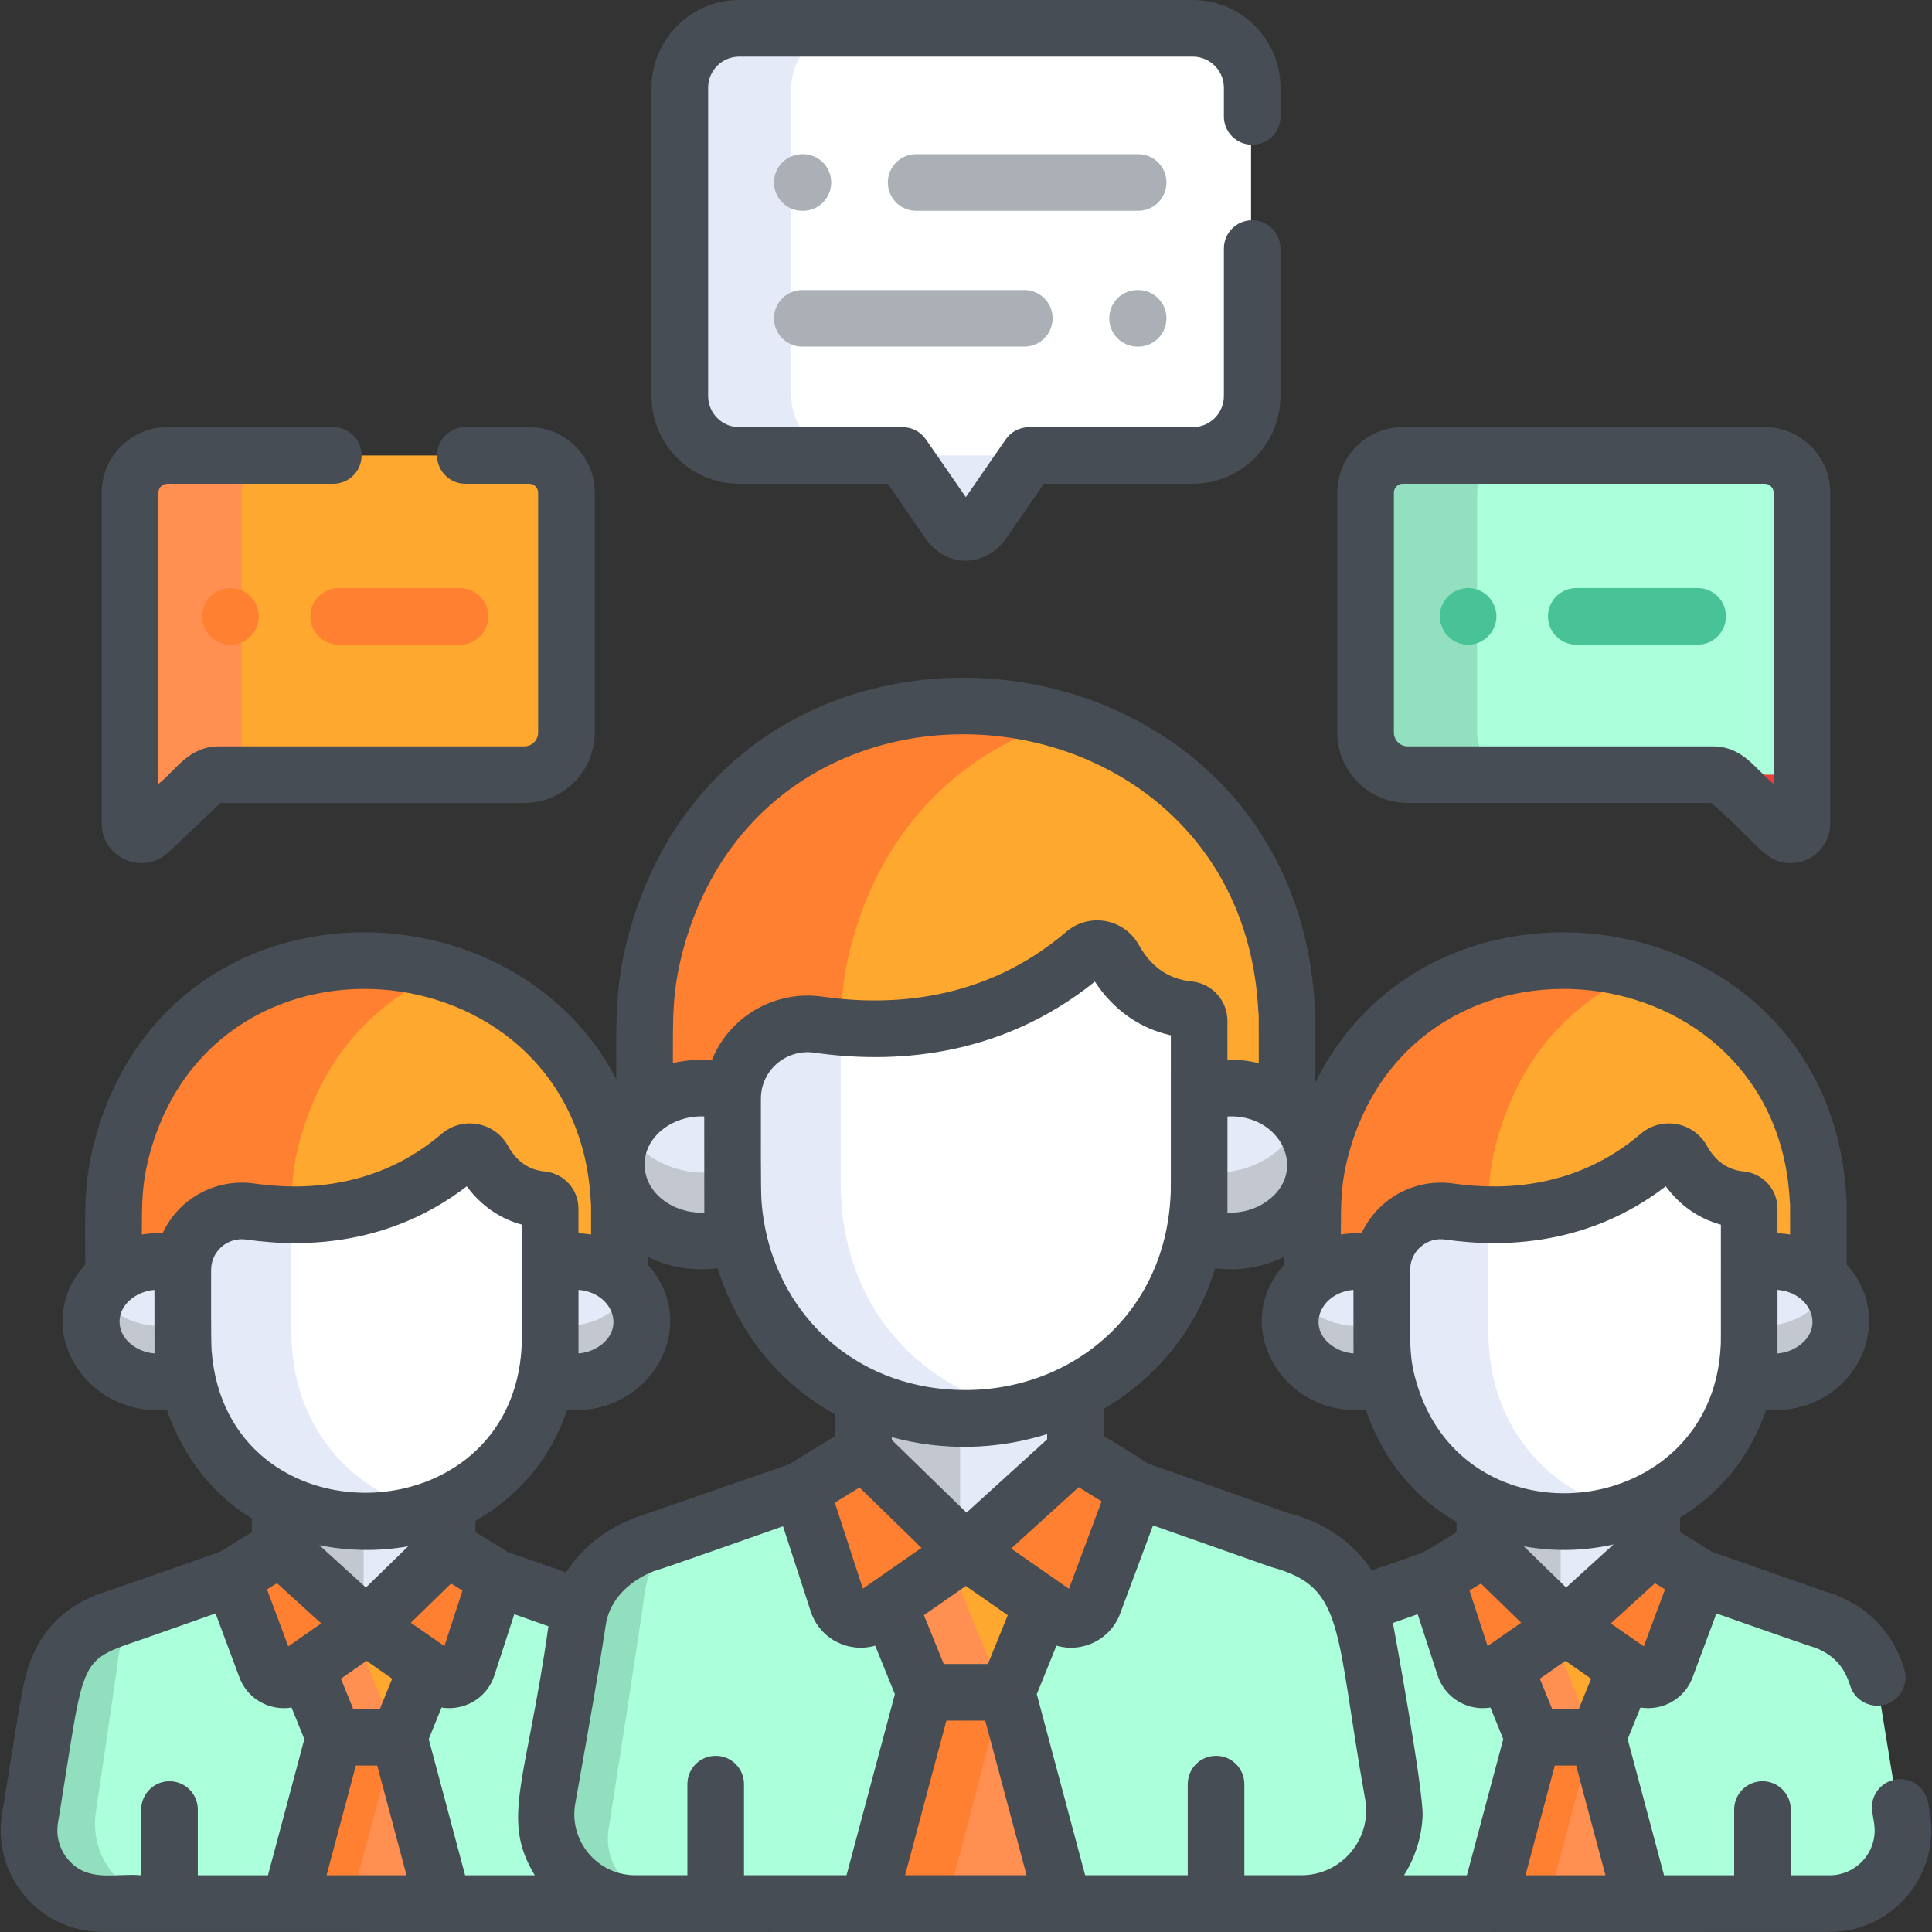 <?xml version="1.0" encoding="iso-8859-1"?>
<!-- Generator: Adobe Illustrator 19.0.0, SVG Export Plug-In . SVG Version: 6.00 Build 0)  -->
<svg version="1.1" id="Capa_1" xmlns="http://www.w3.org/2000/svg" xmlns:xlink="http://www.w3.org/1999/xlink" x="0px" y="0px"
	 viewBox="0 0 512 512" style="enable-background:new 0 0 512 512;" xml:space="preserve">
<rect x="0" y="0" width="512" height="512" fill="#333333" stroke="none"/>
<path style="fill:#ABFFDB;" d="M467.393,120.707h-95.957c-5.412,0-9.841,4.428-9.841,9.841c0,4.192,0,67.368,0,63.593
	c0,6.16,4.993,11.154,11.154,11.154c88.986,0,82.812-0.6,85.369,1.813l14.101,13.31c1.896,1.79,5.014,0.446,5.014-2.162
	c0-8.084,0-93.071,0-87.707C477.234,125.135,472.805,120.707,467.393,120.707z"/>
<path style="fill:#FEA82F;" d="M44.014,120.707h95.957c5.412,0,9.841,4.428,9.841,9.841c0,4.192,0,67.368,0,63.593
	c0,6.16-4.993,11.154-11.154,11.154c-86.308,0-82.533-0.863-85.369,1.813l-14.101,13.31c-1.896,1.79-5.014,0.446-5.014-2.162
	c0-8.084,0-93.071,0-87.707C34.174,125.135,38.602,120.707,44.014,120.707z"/>
<path style="fill:#FFFFFF;" d="M315.801,7.501H195.605c-8.658,0-15.741,7.084-15.741,15.741v81.724
	c0,8.658,7.083,15.741,15.741,15.741h43.3l12.228,17.687c2.488,3.598,6.559,3.598,9.048,0l12.228-17.687h43.393
	c8.658,0,15.741-7.084,15.741-15.741V23.242C331.542,14.584,324.458,7.501,315.801,7.501z"/>
<path style="fill:#92E0C0;" d="M391.446,194.14c0-23.888,0-39.872,0-63.593c0-5.412,4.428-9.841,9.841-9.841h-29.852
	c-5.412,0-9.841,4.428-9.841,9.841c0,14.111,0,52.404,0,63.593c0,6.16,4.994,11.154,11.154,11.154c7.684,0,22.197,0,29.852,0
	C396.441,205.294,391.446,200.3,391.446,194.14z"/>
<path style="fill:#ED3E3E;" d="M453.555,205.294c4.474,0,5.127,3.057,18.664,15.123c1.896,1.79,5.014,0.445,5.014-2.162v-12.961
	L453.555,205.294L453.555,205.294z"/>
<path style="fill:#FF9052;" d="M64.027,130.547c0-5.412,4.428-9.841,9.841-9.841H44.015c-5.412,0-9.841,4.428-9.841,9.841
	c0,10.549,0,77.59,0,87.707c0,2.608,3.118,3.952,5.014,2.162c13.542-12.07,14.187-15.123,18.664-15.123h6.173
	C64.027,181.582,64.027,154.15,64.027,130.547z"/>
<g>
	<path style="fill:#E4EAF8;" d="M209.717,104.966V23.242c0-8.658,7.084-15.741,15.741-15.741h-29.852
		c-8.658,0-15.741,7.084-15.741,15.741v81.724c0,8.658,7.084,15.741,15.741,15.741h29.852
		C216.801,120.707,209.717,113.623,209.717,104.966z"/>
	<path style="fill:#E4EAF8;" d="M268.758,120.707h-29.852l12.228,17.687c2.488,3.598,6.559,3.598,9.048,0l10.403-15.047
		L268.758,120.707z"/>
</g>
<path style="fill:#FEA82F;" d="M480.851,316.267c-3.86-76.168-112.124-88.01-132.412-14.51c-1.118,4.064-1.848,7.86-2.215,12.576
	c-0.236,2.986-0.263,18.244-0.25,27.41H480.95C480.954,317.97,480.951,318.272,480.851,316.267z"/>
<path style="fill:#FF8031;" d="M396.835,301.757c6.517-23.612,22.119-38.402,40.416-45.096
	c-42.43-15.156-87.401,11.151-91.027,57.672c-0.236,2.986-0.263,18.244-0.25,27.41h48.396
	C394.332,315.705,394.163,311.473,396.835,301.757z"/>
<path style="fill:#ABFFDB;" d="M484.406,504.07c11.815,0,20.818-10.586,18.919-22.248l-4.73-29.068
	c-1.356-6.864-2.131-18.277-15.277-23.803c-1.227-0.515-4.021-1.285-3.965-1.269c-57.655-20.366-4.594-1.624-30.095-10.602
	l-12.772-7.908v-15.2c-13.704,6.898-30.523,7.429-44.526,0.959l0.009,14.241l-13.133,8.046l-6.767,2.327h-0.015l0.002,0.004
	c-0.102,0.036-27.811,9.849-25.981,9.028c-7.276,2.717-13.427,8.698-14.287,17.069c-0.376,3.654-5.121,30.242-8.007,46.263
	c-1.142,6.337,3.729,12.159,10.169,12.159h150.457V504.07z"/>
<path style="fill:#E4EAF8;" d="M413.461,430.109l25.933-19.133l0,0l-2.909-1.801v-15.2c-13.704,6.898-30.523,7.429-44.526,0.959
	l0.009,14.241l-2.94,1.801L413.461,430.109z"/>
<path style="fill:#C2C7D0;" d="M413.596,399.459c-7.424,0.081-14.859-1.394-21.637-4.525l0.009,14.241l-2.94,1.801l24.018,18.807
	h0.551L413.596,399.459L413.596,399.459z"/>
<g>
	<path style="fill:#FF8031;" d="M391.968,409.175l21.493,20.935l-19.184,13.351c-2.799,1.948-6.685,0.643-7.743-2.6l-7.7-23.64
		L391.968,409.175z"/>
	<path style="fill:#FF8031;" d="M436.486,409.175l-23.025,20.935l19.184,13.351c2.799,1.948,6.685,0.643,7.742-2.6l8.87-23.778
		L436.486,409.175z"/>
</g>
<path style="fill:#FF9052;" d="M422.108,459.691c-6.047,0-11.244,0-17.292,0l-11.865,44.414c14.351,0,26.67,0,41.021,0
	L422.108,459.691z"/>
<path style="fill:#FEA82F;" d="M413.461,430.109l-16.106,11.209l7.461,18.373c6.047,0,11.244,0,17.291,0l7.461-18.373
	L413.461,430.109z"/>
<path style="fill:#FF8031;" d="M422.108,459.691c-6.047,0-11.244,0-17.292,0l-11.865,44.414h17.299l11.861-44.401L422.108,459.691z"
	/>
<path style="fill:#FF9052;" d="M410.843,431.931l-13.488,9.387l7.461,18.373c6.047,0,11.244,0,17.291,0l0.004-0.009L410.843,431.931
	z"/>
<g>
	<path style="fill:#E4EAF8;" d="M366.241,333.893c-11.715-4.174-25.322,3.589-25.322,14.916c0,11.324,13.605,19.091,25.322,14.916
		V333.893z"/>
	<path style="fill:#E4EAF8;" d="M460.703,333.893c11.715-4.174,25.322,3.589,25.322,14.916c0,11.324-13.605,19.091-25.322,14.916
		V333.893z"/>
</g>
<g>
	<path style="fill:#C2C7D0;" d="M342.666,342.065c-7.195,13.14,8.566,27.01,23.577,21.661v-13.488
		C357.052,353.513,346.702,349.438,342.666,342.065z"/>
	<path style="fill:#C2C7D0;" d="M460.703,350.237v13.488c15.01,5.349,30.771-8.52,23.577-21.661
		C480.243,349.438,469.894,353.513,460.703,350.237z"/>
</g>
<path style="fill:#FFFFFF;" d="M460.267,316.245c1.25,0.121,2.211,1.157,2.211,2.413c0,41.261,0.027,35.229-0.069,37.147
	c-2.804,55.323-81.441,63.926-96.176,10.539c-0.812-2.952-1.342-5.708-1.609-9.135c-0.274-3.465-0.16-22.276-0.16-22.215
	c0-9.609,8.528-16.94,18.038-15.567c14.979,2.162,36.842,1.322,55.919-14.985c1.96-1.675,4.935-1.134,6.187,1.12
	C446.971,309.818,451.672,315.415,460.267,316.245z"/>
<path style="fill:#E4EAF8;" d="M394.516,355.805c-0.095-1.893-0.07,3.949-0.069-35.516c-4.292,0.005-8.321-0.339-11.944-0.862
	c-9.511-1.373-18.038,5.958-18.038,15.567c0-0.06-0.114,18.75,0.16,22.215c2.534,32.525,33.155,52.02,63.839,42.639
	C410.601,394.387,395.707,379.319,394.516,355.805z"/>
<path style="fill:#FEA82F;" d="M163.619,316.267c-3.86-76.168-112.124-88.01-132.412-14.51c-2.966,10.788-2.498,16.713-2.465,39.987
	h134.976C163.723,317.97,163.72,318.272,163.619,316.267z"/>
<path style="fill:#FF8031;" d="M79.604,301.757c6.517-23.612,22.119-38.402,40.416-45.096
	c-42.43-15.156-87.401,11.151-91.027,57.672c-0.236,2.986-0.263,18.244-0.25,27.41h48.395
	C77.102,315.705,76.932,311.473,79.604,301.757z"/>
<path style="fill:#ABFFDB;" d="M167.174,504.07c11.815,0,20.817-10.586,18.919-22.248l-4.73-29.068
	c-1.356-6.864-2.131-18.277-15.277-23.803c-1.227-0.515-4.021-1.285-3.965-1.269c-57.655-20.366-4.594-1.624-30.095-10.602
	l-12.772-7.908v-15.2c-13.704,6.898-30.523,7.429-44.526,0.959l0.009,14.241l-13.133,8.046l-6.767,2.327h-0.015l0.002,0.004
	c-0.102,0.036-27.811,9.849-25.981,9.028c-7.276,2.717-13.427,8.698-14.287,17.069c-0.29,2.817-3.175,19.258-5.804,33.983
	c-2.275,12.741,7.521,24.439,20.463,24.439L167.174,504.07z"/>
<path style="fill:#91DFBF;" d="M25.495,479.633c0,0,5.514-37.168,5.804-39.984c0.754-7.336,5.506-12.802,11.696-15.919
	c-14.445,5.077-14.247,4.893-14.152,4.851c-7.276,2.717-13.427,8.696-14.287,17.069c-0.29,2.817-3.175,19.258-5.804,33.983
	c-2.275,12.741,7.521,24.439,20.463,24.439h16.743C33.015,504.07,23.22,492.374,25.495,479.633z"/>
<path style="fill:#E4EAF8;" d="M96.23,430.109l25.933-19.133l0,0l-2.909-1.801v-15.2c-13.704,6.898-30.523,7.429-44.526,0.959
	l0.009,14.241l-2.94,1.801L96.23,430.109z"/>
<path style="fill:#C2C7D0;" d="M96.365,399.459c-7.424,0.081-14.859-1.394-21.637-4.525l0.009,14.241l-2.94,1.801l24.018,18.807
	h0.551L96.365,399.459L96.365,399.459z"/>
<g>
	<path style="fill:#FF8031;" d="M74.736,409.175l21.494,20.935L77.046,443.46c-2.799,1.948-6.685,0.643-7.743-2.6l-7.7-23.64
		L74.736,409.175z"/>
	<path style="fill:#FF8031;" d="M119.255,409.175L96.23,430.109l19.184,13.351c2.799,1.948,6.685,0.643,7.742-2.6l8.87-23.778
		L119.255,409.175z"/>
</g>
<path style="fill:#FF9052;" d="M104.876,459.691c-6.047,0-11.244,0-17.292,0l-11.864,44.415c14.351,0,26.67,0,41.021,0
	L104.876,459.691z"/>
<path style="fill:#FEA82F;" d="M96.23,430.109l-16.106,11.209l7.461,18.373c6.047,0,11.244,0,17.292,0l7.461-18.373L96.23,430.109z"
	/>
<path style="fill:#FF8031;" d="M104.876,459.691c-6.047,0-11.244,0-17.292,0l-11.864,44.415h17.299l11.861-44.401L104.876,459.691z"
	/>
<path style="fill:#FF9052;" d="M93.611,431.931l-13.488,9.387l7.461,18.373c6.047,0,11.244,0,17.291,0l0.004-0.009L93.611,431.931z"
	/>
<g>
	<path style="fill:#E4EAF8;" d="M49.011,333.893c-11.715-4.174-25.322,3.589-25.322,14.916c0,11.324,13.605,19.091,25.322,14.916
		V333.893z"/>
	<path style="fill:#E4EAF8;" d="M143.472,333.893c11.715-4.174,25.322,3.589,25.322,14.916c0,11.324-13.605,19.091-25.322,14.916
		V333.893z"/>
</g>
<g>
	<path style="fill:#C2C7D0;" d="M25.434,342.065c-7.195,13.14,8.566,27.01,23.577,21.661v-13.488
		C39.82,353.513,29.471,349.438,25.434,342.065z"/>
	<path style="fill:#C2C7D0;" d="M143.472,350.237v13.488c15.01,5.349,30.771-8.52,23.577-21.661
		C163.012,349.438,152.663,353.513,143.472,350.237z"/>
</g>
<path style="fill:#FFFFFF;" d="M143.036,316.245c1.25,0.121,2.211,1.157,2.211,2.413c0,41.261,0.027,35.229-0.069,37.147
	c-2.804,55.323-81.441,63.926-96.176,10.539c-0.812-2.952-1.342-5.708-1.609-9.135c-0.274-3.465-0.16-22.276-0.16-22.215
	c0-9.609,8.528-16.94,18.038-15.567c14.979,2.162,36.842,1.322,55.919-14.985c1.96-1.675,4.935-1.134,6.187,1.12
	C129.74,309.818,134.441,315.415,143.036,316.245z"/>
<path style="fill:#E4EAF8;" d="M77.284,355.805c-0.095-1.893-0.07,3.949-0.069-35.516c-4.292,0.005-8.321-0.339-11.944-0.862
	c-9.511-1.373-18.038,5.958-18.038,15.567c0-0.06-0.114,18.75,0.16,22.215c2.534,32.525,33.155,52.02,63.839,42.639
	C93.369,394.387,78.476,379.319,77.284,355.805z"/>
<path style="fill:#FEA82F;" d="M339.158,267.53c-4.853-95.764-140.972-110.654-166.479-18.242c-3.73,13.563-3.141,21.013-3.1,50.275
	h169.703C339.289,269.672,339.285,270.052,339.158,267.53z"/>
<path style="fill:#FF8031;" d="M225.902,249.288c8.636-31.289,29.958-50.262,54.567-57.974c-41.837-12.83-93.117,4.81-107.79,57.974
	c-3.729,13.563-3.141,21.013-3.1,50.275h53.223C222.756,266.824,222.543,261.505,225.902,249.288z"/>
<path style="fill:#ABFFDB;" d="M353.902,503.653c9.47,0,16.684-8.484,15.163-17.83l-7.598-46.687
	c-1.705-8.63-2.679-22.98-19.207-29.927c-1.609-0.675-4.872-1.555-5.024-1.609c-39.17-13.837-37.651-13.224-37.898-13.377
	l-15.447-9.565c-0.318-0.197-0.511-0.544-0.511-0.918v-16.79c0-0.796-0.826-1.306-1.547-0.968
	c-16.439,7.72-36.157,8.317-52.922,1.128c-0.717-0.307-1.513,0.203-1.513,0.983c0.011,17.027,0.218,16.121-0.506,16.564
	c-17.052,10.447-15.934,9.779-16.108,9.839l-8.397,2.887h-0.019l0.003,0.006c-0.109,0.038-34.91,12.358-32.665,11.351
	c-9.148,3.416-16.882,10.936-17.963,21.461c-0.442,4.296-5.686,33.799-9.332,54.082c-1.815,10.096,5.945,19.371,16.203,19.371
	H353.902z"/>
<path style="fill:#91DFBF;" d="M161.357,484.282c0,0,8.891-56.786,9.332-61.082c0.883-8.602,6.115-15.271,13.523-19.405
	c-14.836,5.198-14.617,4.995-14.505,4.945c-9.148,3.416-16.882,10.936-17.963,21.461c-0.442,4.296-5.686,33.799-9.332,54.082
	c-1.815,10.096,5.945,19.371,16.203,19.371h18.946C167.302,503.653,159.542,494.378,161.357,484.282z"/>
<path style="fill:#E4EAF8;" d="M254.43,410.663l32.605-24.056l0,0l-3.657-2.264v-19.111c-17.23,8.674-38.377,9.341-55.982,1.206
	l0.011,17.905l-3.696,2.264L254.43,410.663z"/>
<path style="fill:#C2C7D0;" d="M254.43,410.663v-38.514c-9.278,0.072-18.565-1.799-27.034-5.711l0.011,17.905l-3.696,2.264
	L254.43,410.663z"/>
<g>
	<path style="fill:#FF8031;" d="M227.407,384.343l27.023,26.32l-24.121,16.786c-3.52,2.449-8.406,0.809-9.734-3.269l-9.68-29.722
		L227.407,384.343z"/>
	<path style="fill:#FF8031;" d="M283.379,384.343l-28.948,26.32l24.121,16.786c3.52,2.449,8.406,0.809,9.734-3.269l11.152-29.895
		L283.379,384.343z"/>
</g>
<path style="fill:#FF9052;" d="M265.314,447.822l-21.789-0.051l-14.883,55.927c16.408,0,35.167,0,51.575,0L265.314,447.822z"/>
<polygon style="fill:#FF8031;" points="265.314,447.822 243.526,447.771 228.643,503.698 251.146,503.698 265.549,448.702 "/>
<g>
	<path style="fill:#E4EAF8;" d="M195.062,289.692c-14.729-5.249-31.836,4.512-31.836,18.753c0,14.237,17.105,24.004,31.836,18.753
		V289.692z"/>
	<path style="fill:#E4EAF8;" d="M313.828,289.692c14.729-5.249,31.836,4.512,31.836,18.753c0,14.237-17.105,24.004-31.836,18.753
		V289.692z"/>
</g>
<g>
	<path style="fill:#C2C7D0;" d="M165.681,299.515c-9.665,16.545,10.258,34.5,29.381,27.685v-17.862
		C183.697,313.388,170.928,308.496,165.681,299.515z"/>
	<path style="fill:#C2C7D0;" d="M313.828,309.337V327.2c19.122,6.815,39.046-11.139,29.381-27.685
		C337.961,308.496,325.193,313.388,313.828,309.337z"/>
</g>
<path style="fill:#F7CF9C;" d="M313.279,267.502c1.571,0.152,2.78,1.455,2.78,3.034c0,51.877,0.034,44.292-0.087,46.704
	c-3.525,69.557-102.394,80.373-120.921,13.25c-1.021-3.712-1.687-7.178-2.023-11.485c-0.345-4.356-0.201-28.006-0.201-27.931
	c0-12.081,10.722-21.299,22.679-19.572c18.832,2.718,46.32,1.662,70.306-18.84c2.465-2.107,6.205-1.426,7.779,1.408
	C296.562,259.424,302.472,266.46,313.279,267.502z"/>
<path style="fill:#FFFFFF;" d="M313.279,267.502c1.571,0.152,2.78,1.455,2.78,3.034c0,51.877,0.034,44.292-0.087,46.704
	c-3.525,69.557-102.394,80.373-120.921,13.25c-1.021-3.712-1.687-7.178-2.023-11.485c-0.345-4.356-0.201-28.006-0.201-27.931
	c0-12.081,10.722-21.299,22.679-19.572c18.832,2.718,46.32,1.662,70.306-18.84c2.465-2.107,6.205-1.426,7.779,1.408
	C296.562,259.424,302.472,266.46,313.279,267.502z"/>
<path style="fill:#E4EAF8;" d="M222.891,317.241c-0.12-2.384-0.088,4.99-0.087-44.938c-2.547-0.191-4.988-0.466-7.298-0.8
	c-11.957-1.726-22.679,7.492-22.679,19.572c0-0.076-0.143,23.574,0.201,27.931c2.98,38.243,37.757,63.949,76.404,54.661
	C245.297,367.867,224.474,348.484,222.891,317.241z"/>
<path style="fill:#FEA82F;" d="M254.43,410.663l-20.25,14.093l9.38,23.101c7.604,0,14.137,0,21.741,0l9.381-23.101L254.43,410.663z"
	/>
<path style="fill:#FF9052;" d="M251.152,412.944l-16.972,11.812l9.38,23.101c7.604,0,14.137,0,21.741,0l0.014-0.034L251.152,412.944
	z"/>
<path style="fill:#474D54;" d="M511.454,480.733l-0.479-2.944c-0.666-4.088-4.525-6.863-8.609-6.197
	c-4.089,0.666-6.863,4.519-6.197,8.608l0.479,2.944c1.179,7.251-4.423,13.826-11.76,13.826h-10.311v-17.42
	c0-4.143-3.357-7.501-7.501-7.501c-4.143,0-7.501,3.357-7.501,7.501v17.42h-18.592l-9.64-36.087l3.399-8.371
	c5.78,0.963,11.86-2.255,13.934-8.323l6.195-16.606c20.647,7.279,25.484,8.887,26.343,9.136c0.037,0.016,0.077,0.033,0.125,0.053
	c4.75,1.996,7.436,4.977,8.98,9.967c1.225,3.956,5.422,6.177,9.383,4.948c3.957-1.225,6.172-5.425,4.948-9.383
	c-2.833-9.158-8.721-15.673-17.5-19.362c-0.302-0.127-0.439-0.19-0.489-0.218c-0.926-0.28-6.297-2.061-31.781-11.062l-0.009,0.022
	c-2.509-0.889,0.421,0.341-9.641-5.649v-3.872c10.092-6.147,18.522-15.634,22.8-28.542c22.612,1.761,35.576-22.901,21.366-38.474
	c0.002-17.76,0.044-17.058-0.141-18.188c-4.473-78.199-108.951-94.384-140.67-30.085c0.004-19.842,0.043-19.108-0.169-20.334
	c-5.87-104.014-153.937-119.915-181.715-19.271c-3.859,14.034-3.386,23.235-3.381,38.725
	C135.198,231.66,44.525,231.863,25.298,301.53c-3.254,11.829-2.736,19.787-2.718,33.639c-14.758,16.219-0.347,40.346,21.629,38.436
	c4.613,13.392,12.813,22.831,22.558,28.836v3.593c-8.261,4.92-7.203,4.794-9.641,5.649l-0.008-0.022
	c-36.133,12.733-30.357,10.478-32.272,11.281C9.254,429.498,6.857,442.932,5.569,450.15c-0.119,0.664-0.231,1.3-0.35,1.898
	c-0.46,2.341,1.332-8.197-4.673,28.687c-2.665,16.382,9.993,31.236,26.566,31.236c0.124,0,364.372,0.066,457.777,0
	C501.484,511.971,514.118,497.092,511.454,480.733z M455.99,356.823c-2.351,46.401-68.432,53.692-80.805,8.858
	c-1.915-6.959-1.428-9.705-1.489-29.092c0.023-0.108-0.183-3.603,2.797-6.184c1.823-1.58,4.15-2.256,6.547-1.911
	c15.623,2.255,38.105,1.495,58.409-14.109c3.751,5.089,8.766,8.576,14.6,10.159C456.055,360.195,456.07,355.246,455.99,356.823z
	 M460.628,325.375c0.002,0,0.003,0,0.005,0c0,0,0,0.001,0.001,0.001C460.632,325.375,460.63,325.375,460.628,325.375z
	 M476.726,356.651c-1.676,1.182-3.639,1.866-5.672,2.024v-16.841C479.748,342.511,483.752,351.699,476.726,356.651z M357.51,305.515
	c17.885-64.801,113.397-54.296,116.798,12.791c0.095,1.94,0.09-2.183,0.09,8.847c-1.106-0.178-2.223-0.288-3.346-0.327l-0.001-6.52
	c0-5.131-3.86-9.372-8.981-9.863c-4.169-0.403-7.438-2.687-9.713-6.785c-3.54-6.373-12.017-7.928-17.576-3.173
	c-16.809,14.366-36.246,15.086-49.599,13.162c-10.151-1.465-20.052,3.89-24.351,13.181c-1.845-0.083-3.685,0.035-5.495,0.328
	C355.372,318.704,355.27,313.658,357.51,305.515z M358.675,341.837c-0.003,1.539-0.011,0.826,0.02,16.838
	c-2.033-0.158-3.996-0.843-5.671-2.024C345.968,351.678,350.051,342.523,358.675,341.837z M335.685,318.388
	c-3.028,2.135-6.705,3.143-10.395,2.965c0-3.21,0-22.613,0-25.486C339.42,295.138,346.889,310.485,335.685,318.388z
	 M181.164,251.252c23.329-84.522,147.871-70.797,152.305,16.684c0.133,2.62,0.119-3.616,0.116,13.798
	c-2.707-0.649-5.496-0.939-8.299-0.865l-0.001-10.293c0-5.464-4.113-9.983-9.57-10.51c0,0,0,0,0-0.001
	c-5.999-0.578-10.682-3.825-13.916-9.649c-3.888-7.004-13.166-8.66-19.234-3.474c-21.926,18.74-47.227,19.685-64.593,17.18
	c-12.492-1.799-24.625,5.123-29.347,16.859c-3.47-0.306-6.95-0.048-10.302,0.759C178.347,269.793,178.046,262.591,181.164,251.252z
	 M256.132,400.865l-19.791-19.276l-0.001-0.729c13.367,3.681,27.769,3.398,41.157-0.807v1.386L256.132,400.865z M267.066,428.035
	l-5.256,12.944h-11.713l-5.255-12.944l11.113-7.734L267.066,428.035z M244.212,410.197c-0.532,0.37-12.084,8.41-15.544,10.818
	l-7.428-22.805c0.1-0.061,6.976-4.273,6.546-4.01L244.212,410.197z M285.858,394.111c0.101,0.062,6.472,4.007,6.074,3.76
	l-8.646,23.175c-3.986-2.774-13.251-9.223-15.323-10.665L285.858,394.111z M245.749,367.535
	c-25.5-4.409-42.047-24.829-43.922-48.921c-0.27-3.41-0.15-18.49-0.179-27.431c0-7.704,6.845-13.269,14.181-12.214
	c19.875,2.871,48.661,1.829,74.326-18.834c4.893,7.478,11.881,12.408,20.129,14.233c0.006,46.206,0.016,40.818-0.078,42.686
	C308.435,352.022,277.932,372.925,245.749,367.535z M186.627,295.866c-0.01,3.226,0.02,25.381,0.02,25.487
	c-7.919,0.372-15.818-4.974-15.818-12.743C170.828,300.79,178.814,295.476,186.627,295.866z M158.977,356.651
	c-1.675,1.182-3.638,1.866-5.671,2.024v-16.841C162.029,342.513,165.985,351.712,158.977,356.651z M31.679,350.255
	c0-4.694,4.547-8.044,9.247-8.418c-0.009,4.393-0.003,1.063,0.02,16.838C36.215,358.307,31.679,354.933,31.679,350.255z
	 M43.084,326.827c-1.845-0.083-3.686,0.036-5.497,0.329c0.034-8.49-0.06-13.518,2.173-21.64
	c17.888-64.809,113.398-54.286,116.797,12.793c0.094,1.853,0.091-1.952,0.091,8.845c-1.106-0.178-2.223-0.288-3.346-0.327
	l-0.001-6.52c0-5.13-3.858-9.369-8.977-9.862c-4.17-0.403-7.44-2.686-9.717-6.787c-3.539-6.373-12.016-7.925-17.576-3.172
	c-16.81,14.368-36.251,15.087-49.598,13.162C57.302,312.186,47.392,317.516,43.084,326.827z M56.083,358.006
	c-0.207-2.619-0.114-14.527-0.136-21.474c0-4.939,4.362-8.753,9.345-8.039c15.622,2.256,38.106,1.494,58.409-14.109
	c3.75,5.089,8.766,8.576,14.6,10.159c-0.001,35.546,0.027,30.52-0.06,32.279C135.674,407.465,60.072,409.168,56.083,358.006z
	 M71.014,496.97H52.423v-17.42c0-4.143-3.358-7.501-7.501-7.501s-7.501,3.357-7.501,7.501v17.42
	c-7.011-0.626-14.096,2.024-19.385-4.195c-2.268-2.666-3.246-6.177-2.684-9.631c7.639-46.403,4.477-42.426,24.92-49.622
	c14.07-4.97,16.044-5.674,16.54-5.831c0.001,0,0.003-0.001,0.004-0.001c0.114-0.035,0.21-0.07,0.31-0.105l6.194,16.605
	c2.044,5.978,8.058,9.303,13.935,8.323l3.399,8.371L71.014,496.97z M76.391,436.306l-5.632-15.097
	c0.105-0.065,2.82-1.746,2.649-1.64l11.721,10.657L76.391,436.306z M86.542,496.97l7.768-29.079h5.655l7.768,29.079H86.542z
	 M90.344,444.873l6.793-4.728l6.793,4.728l-3.255,8.017H93.6L90.344,444.873z M96.96,420.708l-12.346-11.226
	c7.367,1.534,15.779,1.734,23.566,0.297L96.96,420.708z M119.541,419.656c0.22,0.135,3.13,1.917,3.024,1.853l-4.793,14.718
	l-8.893-6.188L119.541,419.656z M141.727,496.97H123.26l-9.641-36.088l3.398-8.37c5.835,0.973,11.981-2.317,13.996-8.505
	l5.284-16.225c3.461,1.226,6.462,2.286,9.042,3.195C139.481,472.438,132.613,481.985,141.727,496.97z M134.747,411.38l-8.758-5.365
	l0.002-2.977c10.748-6.105,19.805-15.878,24.292-29.416c22.251,1.733,35.822-22.63,21.366-38.474c0-0.73,0-1.423,0-2.093
	c5.606,2.795,12.022,3.902,18.502,3.019c6.003,18.636,17.551,31.242,31.182,38.73l0.004,5.754l-12.279,7.523
	c-0.103,0.036-39.495,13.666-40.731,14.128c-7.53,2.811-13.969,7.716-18.327,14.506C137.686,412.375,144.023,414.569,134.747,411.38
	z M224.333,496.96h-27.165v-24.148c0-4.143-3.358-7.501-7.501-7.501s-7.501,3.357-7.501,7.501v24.148c-2.571,0-9.799,0-13.789,0
	c-10.077,0-17.694-9.113-15.922-19.016c8.669-48.456,7.737-46.461,8.454-49.11c1.587-5.903,6.745-10.287,12.389-12.467
	c2.368-0.614,31.369-10.886,34.207-11.89l7.351,22.571c2.397,7.359,10.118,11.089,17.077,9.071l5.219,12.854L224.333,496.96z
	 M239.86,496.96l10.947-40.98H261.1l10.947,40.98H239.86z M344.886,496.96c-2.352,0-11.658,0-15.119,0v-24.148
	c0-4.143-3.357-7.501-7.501-7.501s-7.501,3.357-7.501,7.501v24.148h-27.191l-12.819-47.987l5.219-12.854
	c6.985,2.026,14.578-1.716,17.018-8.893l8.572-22.978c33.091,11.635,30.967,10.945,31.582,11.106
	c19.41,5.322,16.568,16.247,24.671,61.695C363.517,487.49,355.45,496.96,344.886,496.96z M341.478,401.001
	c-0.008-0.003-0.015-0.005-0.023-0.008c-0.034-0.012-0.112-0.039-0.239-0.084c-0.016-0.006-0.032-0.011-0.047-0.016
	c0.011,0.004,0.022,0.008,0.033,0.012c-0.065-0.023-0.141-0.05-0.234-0.083c0.006,0.002,0.012,0.004,0.018,0.006
	c-0.061-0.022-0.109-0.039-0.147-0.052c0.017,0.006,0.036,0.013,0.056,0.02c-0.033-0.011-0.065-0.023-0.1-0.035
	c0.005,0.002,0.011,0.004,0.017,0.006c-0.072-0.025-0.094-0.033-0.082-0.029c-2.182-0.771-10.038-3.545-34.637-12.233l-0.001,0.003
	c-3.823-1.243,0.385,0.267-13.595-7.929v-7.202c13.253-7.792,24.309-20.174,29.542-37.266c6.356,0.814,12.712-0.289,18.287-3.078
	c0,0.695,0.001,1.404,0.002,2.137c-14.465,15.899-0.742,40.379,21.629,38.436c4.847,14.071,13.653,23.784,24.051,29.729l0.002,2.678
	c-11.288,6.914-5.79,4.272-22.502,10.167C358.431,408.357,350.392,403.256,341.478,401.001z M341.462,400.995
	C341.483,401.002,341.484,401.002,341.462,400.995L341.462,400.995z M341.441,400.987c-0.003-0.001-0.006-0.002-0.009-0.003
	C341.435,400.985,341.438,400.986,341.441,400.987z M341.373,400.964c-0.041-0.015-0.081-0.029-0.118-0.042
	C341.299,400.937,341.339,400.951,341.373,400.964z M388.74,496.97h-16.661c2.901-4.59,4.671-10.013,4.924-15.716
	c0.293-6.602-7.531-49.618-7.883-51.145c1.974-0.697,4.165-1.471,6.58-2.327l5.284,16.227c2.011,6.171,8.148,9.479,13.995,8.504
	l3.399,8.371L388.74,496.97z M394.229,436.228l-4.793-14.718c0.105-0.065,3.218-1.971,3.025-1.853l10.661,10.384L394.229,436.228z
	 M427.597,409.291l-12.557,11.417l-11.218-10.926C411.649,411.226,419.768,411.059,427.597,409.291z M421.656,444.873l-3.255,8.017
	h-7.076l-3.255-8.017l6.793-4.728L421.656,444.873z M404.267,496.97l7.769-29.079h5.654l7.768,29.079H404.267z M438.593,419.568
	c0.1,0.062,2.821,1.746,2.649,1.64l-5.632,15.097l-8.738-6.08L438.593,419.568z"/>
<path d="M486.663,422.725C487.112,422.861,486.519,422.644,486.663,422.725L486.663,422.725z"/>
<path d="M340.987,400.827c0.039,0.014,0.083,0.029,0.133,0.047C341.075,400.858,341.03,400.842,340.987,400.827z"/>
<path d="M340.84,400.775c-0.01-0.003-0.018-0.006-0.027-0.01C340.821,400.768,340.831,400.772,340.84,400.775z"/>
<path d="M341.17,400.892c-0.011-0.004-0.022-0.008-0.033-0.012C341.146,400.883,341.159,400.888,341.17,400.892z"/>
<path d="M341.121,400.874c0.005,0.002,0.01,0.004,0.016,0.005C341.131,400.878,341.126,400.876,341.121,400.874z"/>
<path style="fill:#474D54;" d="M373.045,212.794h80.467c12.618,10.915,14.253,15.936,21.043,15.936
	c5.734,0,10.476-4.644,10.476-10.476v-87.707c0-9.563-7.779-17.342-17.341-17.342h-95.957c-9.562,0-17.342,7.78-17.342,17.342
	v63.593C354.391,204.426,362.759,212.794,373.045,212.794z M369.392,130.547c0-1.268,1.072-2.341,2.341-2.341h95.957
	c1.269,0,2.34,1.072,2.34,2.341v77.21c-4.782-3.796-8.02-9.964-16.178-9.964h-80.807c-2.015,0-3.653-1.639-3.653-3.653V130.547z"/>
<g>
	<path style="fill:#48C397;" d="M382.819,167.503c0.476,0.738,1.175,1.468,2.07,2.08c0.81,0.534,1.739,0.921,2.7,1.12
		c6.095,1.119,10.646-4.909,8.391-10.23c-0.683-1.712-2.154-3.29-4.05-4.051c-1.331-0.56-2.855-0.736-4.34-0.43
		c-0.817,0.153-1.843,0.545-2.7,1.11c-0.808,0.55-1.51,1.231-2.07,2.08c-0.513,0.761-0.908,1.689-1.12,2.699
		c-0.192,1.028-0.18,1.95,0,2.931C381.8,165.293,382.307,166.744,382.819,167.503z"/>
	<path style="fill:#48C397;" d="M417.727,170.845h32.17c4.143,0,7.501-3.357,7.501-7.501c0-4.143-3.357-7.501-7.501-7.501h-32.17
		c-4.143,0-7.501,3.357-7.501,7.501C410.227,167.488,413.584,170.845,417.727,170.845z"/>
</g>
<g>
	<path style="fill:#FF8031;" d="M67.307,159.184c-0.27-0.41-0.58-0.801-0.93-1.141c-0.35-0.35-0.73-0.66-1.14-0.939
		c-0.41-0.271-0.84-0.5-1.29-0.681c-0.46-0.19-0.93-0.34-1.41-0.43c-0.97-0.2-1.96-0.2-2.93,0c-0.48,0.09-0.95,0.24-1.4,0.43
		c-0.45,0.181-0.89,0.41-1.3,0.681c-0.41,0.279-0.79,0.59-1.14,0.939c-0.34,0.34-0.66,0.73-0.93,1.141
		c-0.27,0.399-0.5,0.84-0.69,1.29c-0.19,0.449-0.33,0.93-0.43,1.409c-0.09,0.48-0.14,0.971-0.14,1.46c0,0.49,0.05,0.98,0.14,1.471
		c0.1,0.48,0.24,0.949,0.43,1.399s0.42,0.891,0.69,1.29c0.27,0.42,0.59,0.8,0.93,1.141c0.35,0.35,0.73,0.659,1.14,0.939
		c0.41,0.271,0.85,0.5,1.3,0.69c0.45,0.18,0.92,0.33,1.4,0.43c0.49,0.09,0.98,0.14,1.47,0.14c1.97,0,3.9-0.8,5.3-2.199
		c0.35-0.341,0.66-0.721,0.93-1.141c0.27-0.399,0.51-0.84,0.69-1.29c0.19-0.45,0.33-0.92,0.43-1.399c0.1-0.49,0.15-0.98,0.15-1.471
		c0-0.489-0.05-0.98-0.15-1.46c-0.1-0.48-0.24-0.96-0.43-1.409C67.816,160.024,67.577,159.583,67.307,159.184z"/>
	<path style="fill:#FF8031;" d="M82.241,163.345c0,4.143,3.358,7.501,7.501,7.501h32.17c4.142,0,7.501-3.357,7.501-7.501
		c0-4.143-3.358-7.501-7.501-7.501h-32.17C85.599,155.844,82.241,159.202,82.241,163.345z"/>
</g>
<g>
	<path style="fill:#ABB0B7;" d="M212.618,91.863h58.838c4.143,0,7.501-3.357,7.501-7.501s-3.357-7.501-7.501-7.501h-58.838
		c-4.142,0-7.501,3.357-7.501,7.501C205.118,88.505,208.476,91.863,212.618,91.863z"/>
	<path style="fill:#ABB0B7;" d="M301.625,76.862h-0.166c-4.143,0-7.501,3.357-7.501,7.501s3.357,7.501,7.501,7.501h0.166
		c4.143,0,7.501-3.357,7.501-7.501C309.125,80.22,305.767,76.862,301.625,76.862z"/>
	<path style="fill:#ABB0B7;" d="M301.625,40.86h-58.838c-4.142,0-7.501,3.357-7.501,7.501s3.358,7.501,7.501,7.501h58.838
		c4.143,0,7.501-3.357,7.501-7.501S305.767,40.86,301.625,40.86z"/>
	<path style="fill:#ABB0B7;" d="M212.618,55.861h0.166c4.142,0,7.501-3.357,7.501-7.501s-3.358-7.501-7.501-7.501h-0.166
		c-4.142,0-7.501,3.357-7.501,7.501S208.476,55.861,212.618,55.861z"/>
</g>
<g>
	<path style="fill:#474D54;" d="M44.633,225.871l13.855-13.077h80.467c10.286,0,18.654-8.369,18.654-18.654v-63.593
		c0-9.563-7.78-17.342-17.341-17.342h-16.941c-4.142,0-7.501,3.357-7.501,7.501s3.358,7.501,7.501,7.501h16.941
		c1.268,0,2.34,1.072,2.34,2.341v63.593c0,2.015-1.639,3.653-3.653,3.653H58.149c-8.195,0-11.241,6.044-16.178,9.964v-77.21
		c0-1.268,1.071-2.341,2.34-2.341h44.014c4.142,0,7.501-3.357,7.501-7.501s-3.358-7.501-7.501-7.501H44.311
		c-9.562,0-17.341,7.78-17.341,17.342v87.707C26.97,227.487,38.023,232.113,44.633,225.871z"/>
	<path style="fill:#474D54;" d="M195.902,128.206h39.367l9.991,14.452c5.54,8.016,15.996,7.799,21.388,0l9.991-14.452h39.46
		c12.815,0,23.241-10.426,23.241-23.241V65.862c0-4.143-3.357-7.501-7.501-7.501c-4.143,0-7.501,3.357-7.501,7.501v39.104
		c0,4.543-3.696,8.24-8.24,8.24h-43.393c-2.463,0-4.769,1.209-6.169,3.235l-10.583,15.306l-10.581-15.306
		c-1.401-2.026-3.707-3.235-6.17-3.235h-43.3c-4.544,0-8.241-3.696-8.241-8.24V23.241c0-4.543,3.696-8.24,8.241-8.24h120.197
		c4.543,0,8.24,3.696,8.24,8.24v7.619c0,4.143,3.357,7.501,7.501,7.501c4.143,0,7.501-3.357,7.501-7.501v-7.619
		C339.34,10.426,328.914,0,316.099,0H195.902c-12.816,0-23.242,10.426-23.242,23.241v81.725
		C172.661,117.781,183.087,128.206,195.902,128.206z"/>
</g>
<g>
</g>
<g>
</g>
<g>
</g>
<g>
</g>
<g>
</g>
<g>
</g>
<g>
</g>
<g>
</g>
<g>
</g>
<g>
</g>
<g>
</g>
<g>
</g>
<g>
</g>
<g>
</g>
<g>
</g>
</svg>
